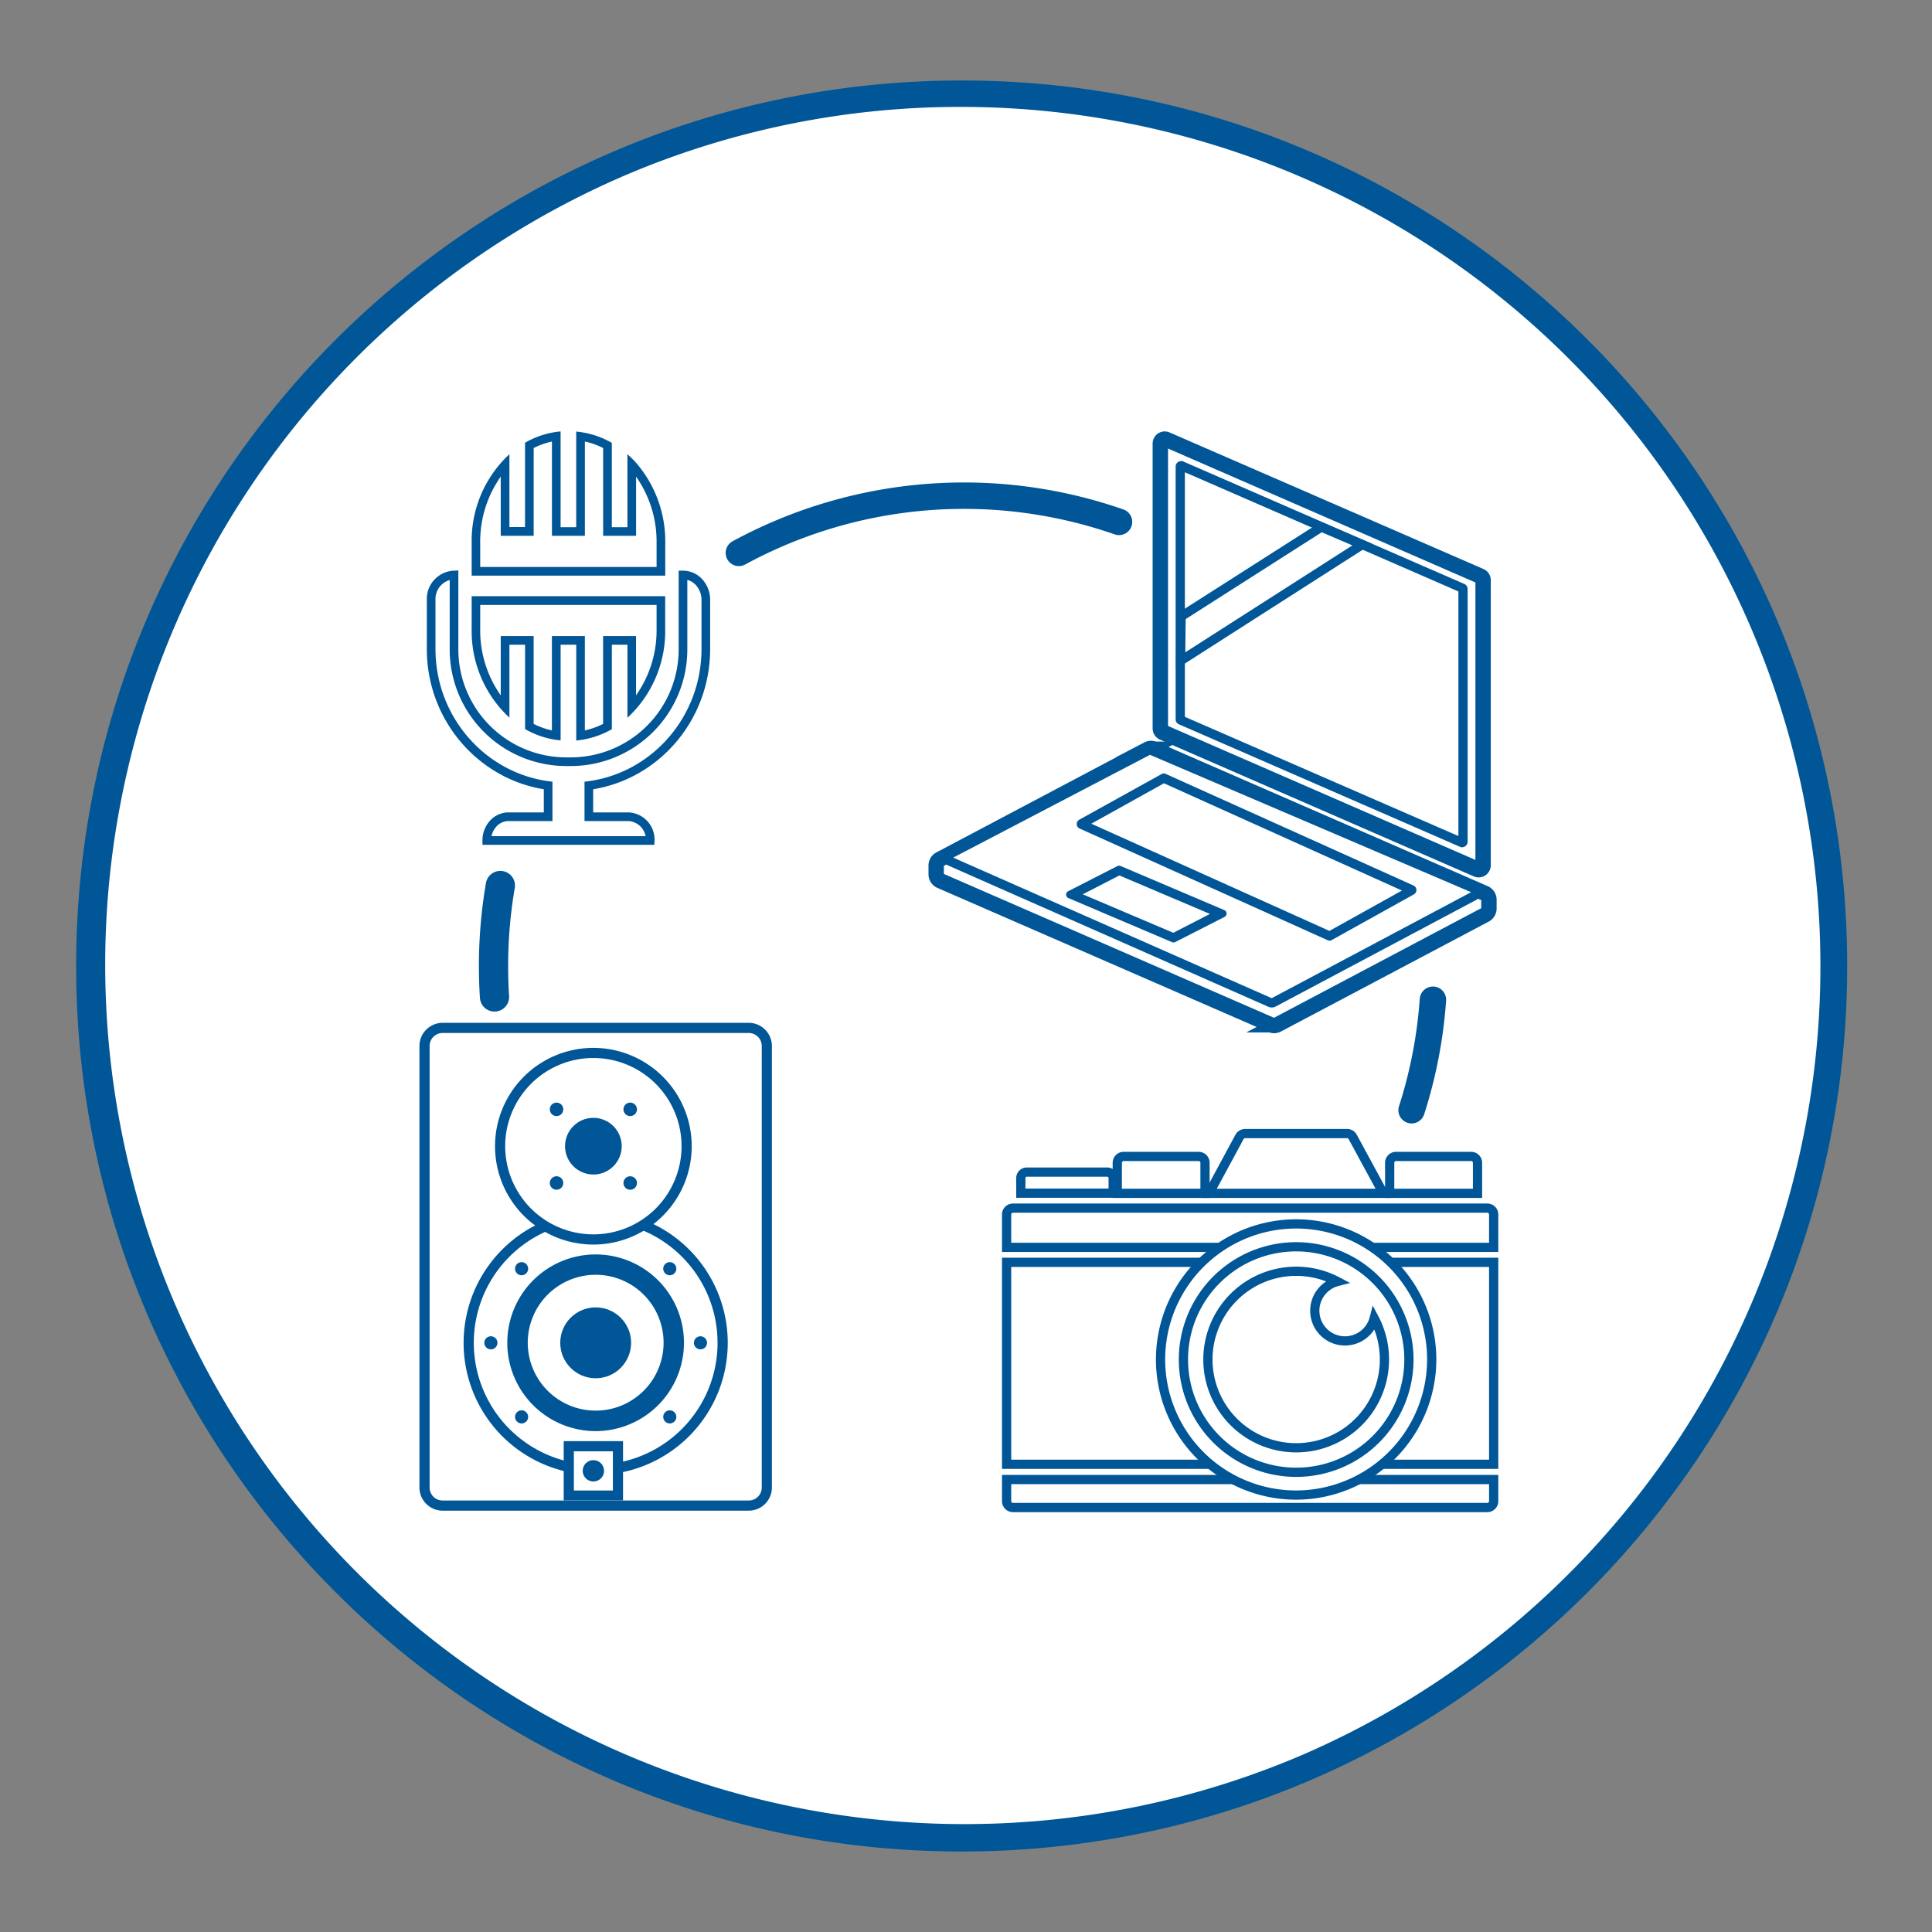 <svg id="icon" xmlns="http://www.w3.org/2000/svg" viewBox="0 0 512 512"><rect x="0" y="0" width="512" height="512" fill="#808080" stroke="none"/><path d="M255.42,380.64a124.41,124.41,0,0,1-43.27-7.72" style="fill:none;stroke:#005696;stroke-linecap:round;stroke-linejoin:round;stroke-width:7px"/><path d="M254.85,487.17A231.17,231.17,0,0,1,91.39,92.54,231.17,231.17,0,1,1,418.31,419.46,229.66,229.66,0,0,1,254.85,487.17Z" style="fill:#fff"/><path d="M254.85,28.33a227.73,227.73,0,0,1,88.61,437.45A227.73,227.73,0,0,1,166.23,46.22a226.27,226.27,0,0,1,88.62-17.89m0-7C125.25,21.33,20.18,126.4,20.18,256S125.25,490.67,254.85,490.67,489.52,385.6,489.52,256,384.45,21.33,254.85,21.33Z" style="fill:#005696"/><rect x="112.51" y="272.41" width="90.71" height="126.6" rx="4.79" style="fill:#fff"/><path d="M198.43,273.75a3.45,3.45,0,0,1,3.44,3.45v117a3.44,3.44,0,0,1-3.44,3.45H117.3a3.44,3.44,0,0,1-3.45-3.45v-117a3.45,3.45,0,0,1,3.45-3.45h81.13m0-2.69H117.3a6.15,6.15,0,0,0-6.14,6.14v117a6.14,6.14,0,0,0,6.14,6.14h81.13a6.14,6.14,0,0,0,6.13-6.14v-117a6.15,6.15,0,0,0-6.13-6.14Z" style="fill:#005696"/><path d="M157.86,389.5a33.65,33.65,0,1,1,33.64-33.65A33.68,33.68,0,0,1,157.86,389.5Z" style="fill:#fff"/><path d="M157.86,323.56a32.3,32.3,0,1,1-32.3,32.3,32.3,32.3,0,0,1,32.3-32.3m0-2.69a35,35,0,1,0,35,35,35,35,0,0,0-35-35Z" style="fill:#005696"/><path d="M157.86,379.26a23.41,23.41,0,1,1,23.4-23.4A23.43,23.43,0,0,1,157.86,379.26Zm0-41.43a18,18,0,1,0,18,18A18,18,0,0,0,157.86,337.83Z" style="fill:#005696"/><circle cx="157.86" cy="355.86" r="9.39" style="fill:#005696"/><circle cx="177.5" cy="336.22" r="1.74" style="fill:#005696"/><circle cx="177.5" cy="375.49" r="1.74" style="fill:#005696"/><circle cx="138.23" cy="375.49" r="1.74" style="fill:#005696"/><circle cx="138.23" cy="336.22" r="1.74" style="fill:#005696"/><circle cx="185.63" cy="355.86" r="1.74" style="fill:#005696"/><circle cx="130.09" cy="355.86" r="1.74" style="fill:#005696"/><rect x="150.74" y="383.27" width="13.02" height="13.02" style="fill:#fff"/><path d="M162.42,384.61V395H152.08V384.61h10.34m2.69-2.69H149.39v15.71h15.72V381.92Z" style="fill:#005696"/><circle cx="157.25" cy="389.78" r="2.83" style="fill:#005696"/><path d="M157.25,328.47A24.72,24.72,0,1,1,182,303.75,24.74,24.74,0,0,1,157.25,328.47Z" style="fill:#fff"/><path d="M157.25,280.38a23.37,23.37,0,1,1-23.37,23.37,23.37,23.37,0,0,1,23.37-23.37m0-2.68a26.06,26.06,0,1,0,26.06,26.05,26.08,26.08,0,0,0-26.06-26.05Z" style="fill:#005696"/><circle cx="157.25" cy="303.75" r="7.51" style="fill:#005696"/><circle cx="167.01" cy="293.99" r="1.79" style="fill:#005696"/><circle cx="167.01" cy="313.51" r="1.79" style="fill:#005696"/><circle cx="147.49" cy="313.51" r="1.79" style="fill:#005696"/><circle cx="147.49" cy="293.99" r="1.79" style="fill:#005696"/><polyline points="318.48 334.53 266.76 334.53 266.76 388.05 320.71 388.05" style="fill:#fff;stroke:#005696;stroke-miterlimit:10;stroke-width:2.445px"/><polyline points="368.5 334.53 395.84 334.53 395.84 388.05 366.27 388.05" style="fill:#fff;stroke:#005696;stroke-miterlimit:10;stroke-width:2.445px"/><path d="M323.33,330.57H266.76v-8.72a1.69,1.69,0,0,1,1.69-1.68H394.16a1.68,1.68,0,0,1,1.68,1.68v8.72H363.65" style="fill:#fff;stroke:#005696;stroke-miterlimit:10;stroke-width:2.445px"/><path d="M360.2,392.09h35.64v5.74a1.68,1.68,0,0,1-1.68,1.68H268.45a1.69,1.69,0,0,1-1.69-1.68v-5.74h60" style="fill:#fff;stroke:#005696;stroke-miterlimit:10;stroke-width:2.445px"/><path d="M272.1,310.62h21.35A1.57,1.57,0,0,1,295,312.2v4a0,0,0,0,1,0,0H270.53a0,0,0,0,1,0,0v-4A1.57,1.57,0,0,1,272.1,310.62Z" style="fill:#fff;stroke:#005696;stroke-miterlimit:10;stroke-width:2.445px"/><path d="M297.78,306.47h19.88a1.68,1.68,0,0,1,1.68,1.68v8.09a0,0,0,0,1,0,0H296.09a0,0,0,0,1,0,0v-8.09A1.68,1.68,0,0,1,297.78,306.47Z" style="fill:#fff;stroke:#005696;stroke-miterlimit:10;stroke-width:2.445px"/><path d="M370,306.47h19.88a1.68,1.68,0,0,1,1.68,1.68v8.09a0,0,0,0,1,0,0H368.28a0,0,0,0,1,0,0v-8.09A1.68,1.68,0,0,1,370,306.47Z" style="fill:#fff;stroke:#005696;stroke-miterlimit:10;stroke-width:2.445px"/><path d="M366.59,316.24H320.41l8.07-14.94a1.69,1.69,0,0,1,1.48-.89H357a1.67,1.67,0,0,1,1.48.89Z" style="fill:#fff;stroke:#005696;stroke-miterlimit:10;stroke-width:2.445px"/><path d="M343.5,396.21a35.93,35.93,0,1,1,35.92-35.92A36,36,0,0,1,343.5,396.21Zm0-65.8a29.88,29.88,0,1,0,29.88,29.88A29.91,29.91,0,0,0,343.5,330.41Z" style="fill:#fff;stroke:#005696;stroke-miterlimit:10;stroke-width:2.445px"/><path d="M366.89,360.29a23.39,23.39,0,1,1-12.46-20.68,8,8,0,1,0,9.75,9.74A23.29,23.29,0,0,1,366.89,360.29Z" style="fill:#fff;stroke:#005696;stroke-miterlimit:10;stroke-width:2.445px"/><path d="M126.11,151.4v-7.6a30.38,30.38,0,0,1,7.74-20.71v17.78h6.43V118a22,22,0,0,1,7.13-2.41v25.24h6.44V115.63A21.93,21.93,0,0,1,161,118v22.83h6.43V123.1l.5.55a30.62,30.62,0,0,1,7.23,20.15v7.6Z" style="fill:#fff"/><path d="M146.27,117v25H155V117a20.73,20.73,0,0,1,4.84,1.73V142h8.73V126.32A29.85,29.85,0,0,1,174,143.8v6.46H127.26V143.8a29.82,29.82,0,0,1,5.44-17.49V142h8.73V118.73a20.86,20.86,0,0,1,4.84-1.72m6.43-2.68v25.39h-4.14V114.33a23,23,0,0,0-9.42,3v22.35H135V120.37a31.23,31.23,0,0,0-10,23.43v8.75H176.3V143.8a31.84,31.84,0,0,0-7.51-20.9,26.17,26.17,0,0,0-2.52-2.53v19.35h-4.13V117.37a23.11,23.11,0,0,0-9.44-3Z" style="fill:#005696"/><path d="M147.41,194.94a21.71,21.71,0,0,1-7.13-2.4V169.72h-6.43v17.76a30.35,30.35,0,0,1-7.74-20.69v-7.62h49v7.62a30.39,30.39,0,0,1-7.73,20.69V169.72H161v22.82a21.84,21.84,0,0,1-7.14,2.4V169.72h-6.44Z" style="fill:#fff"/><path d="M174,160.32v6.47a29.83,29.83,0,0,1-5.44,17.48v-15.7h-8.73v23.27a21.06,21.06,0,0,1-4.84,1.73v-25h-8.73v25a20.89,20.89,0,0,1-4.84-1.73V168.57H132.7v15.7a29.83,29.83,0,0,1-5.44-17.48v-6.47H174M176.3,158H125v8.76a31.22,31.22,0,0,0,10,23.42V170.86h4.15v22.35a23,23,0,0,0,9.42,3V170.86h4.14v25.38a23.1,23.1,0,0,0,9.44-3V170.86h4.13v19.35a31.19,31.19,0,0,0,10-23.42V158Z" style="fill:#005696"/><path d="M187.05,159v13c0,18.5-13.52,33.83-31,36.17v8.27h10.49a6.06,6.06,0,0,1,5.77,6.3H129a6.59,6.59,0,0,1,1.69-4.46,5.49,5.49,0,0,1,4.07-1.84h10.5v-8.27c-17.47-2.34-31-17.67-31-36.17V159a6.36,6.36,0,0,1,6.06-6.62V172a29.77,29.77,0,0,0,29.63,29.86h1.48A29.76,29.76,0,0,0,181,172V152.38a5.8,5.8,0,0,1,4.29,1.94A6.94,6.94,0,0,1,187.05,159Z" style="fill:#fff;stroke:#005696;stroke-miterlimit:10;stroke-width:2.295px"/><path d="M391.84,230.38a1.1,1.1,0,0,1-.47-.1L308.19,194a1.17,1.17,0,0,1-.71-1.08v-75.4a1.18,1.18,0,0,1,1.18-1.18,1.1,1.1,0,0,1,.47.1l83.18,36.25a1.17,1.17,0,0,1,.71,1.08v75.4A1.18,1.18,0,0,1,391.84,230.38Z" style="fill:#fff"/><path d="M309.52,118.86,391,154.36v73.53l-81.46-35.5V118.86m-.86-4.53a3.22,3.22,0,0,0-3.22,3.22V193a3.22,3.22,0,0,0,1.93,3l83.18,36.25a3.32,3.32,0,0,0,1.29.27,3.22,3.22,0,0,0,3.21-3.22V153.8a3.2,3.2,0,0,0-1.93-3L309.94,114.6a3.27,3.27,0,0,0-1.28-.27Z" style="fill:#005696"/><path d="M387.71,156.08v67a.22.22,0,0,1-.21.22l-.08,0-74.5-32.47a.19.19,0,0,1-.14-.19v-67c0-.2.22-.22.22-.22l.09,0,74.49,32.46A.23.23,0,0,1,387.71,156.08Z" style="fill:#fff;stroke:#005696;stroke-miterlimit:10;stroke-width:2.445px"/><path d="M393.58,242.43l-55.07,29.13a1.87,1.87,0,0,1-1.63.06l-87.65-38.19a1.88,1.88,0,0,1-1.13-1.73v-2.33a1.88,1.88,0,0,1,1-1.67l55.07-29.13a1.9,1.9,0,0,1,1.63-.06l87.66,38.2a1.88,1.88,0,0,1,1.12,1.72v2.34A1.88,1.88,0,0,1,393.58,242.43Z" style="fill:#fff;stroke:#005696;stroke-miterlimit:10;stroke-width:4.075px"/><path d="M336.58,265.67,251.8,228.26a1.05,1.05,0,0,1-.07-1.9l52.56-27.46a1.06,1.06,0,0,1,.92,0l85.45,36.55a1.06,1.06,0,0,1,.07,1.91l-53.24,28.3A1,1,0,0,1,336.58,265.67Z" style="fill:#fff;stroke:#005696;stroke-miterlimit:10;stroke-width:2.445px"/><polygon points="286.61 218.44 286.61 218.31 308.39 206.19 374.13 235.81 374.13 235.94 352.36 248.05 286.61 218.44" style="fill:#fff"/><path d="M308.44,207.57,371.53,236l-19.22,10.7-63.1-28.41,19.23-10.7m-.06-2.6a1.21,1.21,0,0,0-.58.16L286,217.24a1.31,1.31,0,0,0,.09,2.32l65.76,29.61a1.24,1.24,0,0,0,.49.11,1.27,1.27,0,0,0,.59-.16L374.72,237a1.31,1.31,0,0,0-.09-2.31l-65.76-29.62a1.24,1.24,0,0,0-.49-.11Z" style="fill:#005696"/><polygon points="284.05 237.09 296.62 230.67 323.53 242.13 310.99 248.54 284.05 237.09" style="fill:#fff"/><path d="M296.65,232l24,10.2-9.71,5-24-10.2,9.71-5m-.06-2.6a1.07,1.07,0,0,0-.46.11l-13.05,6.67a1,1,0,0,0,.07,1.82l27.45,11.68a1.1,1.1,0,0,0,.4.08,1,1,0,0,0,.45-.11L324.5,243a1,1,0,0,0-.06-1.82L297,229.51a1,1,0,0,0-.39-.08Z" style="fill:#005696"/><polygon points="312.87 175.12 313 163.39 350.16 139.68 361 144.32 312.87 175.12" style="fill:#fff;stroke:#005696;stroke-miterlimit:10;stroke-width:2.445px"/><path d="M195.81,146.52a124.94,124.94,0,0,1,100.74-8.21" style="fill:none;stroke:#005696;stroke-linecap:round;stroke-linejoin:round;stroke-width:7px"/><path d="M132.6,234.67A126,126,0,0,0,130.79,256c0,2.75.08,5.49.26,8.2" style="fill:none;stroke:#005696;stroke-linecap:round;stroke-linejoin:round;stroke-width:7.747px"/><path d="M379.74,264.94a124.25,124.25,0,0,1-5.65,29.28" style="fill:none;stroke:#005696;stroke-linecap:round;stroke-linejoin:round;stroke-width:7px"/></svg>